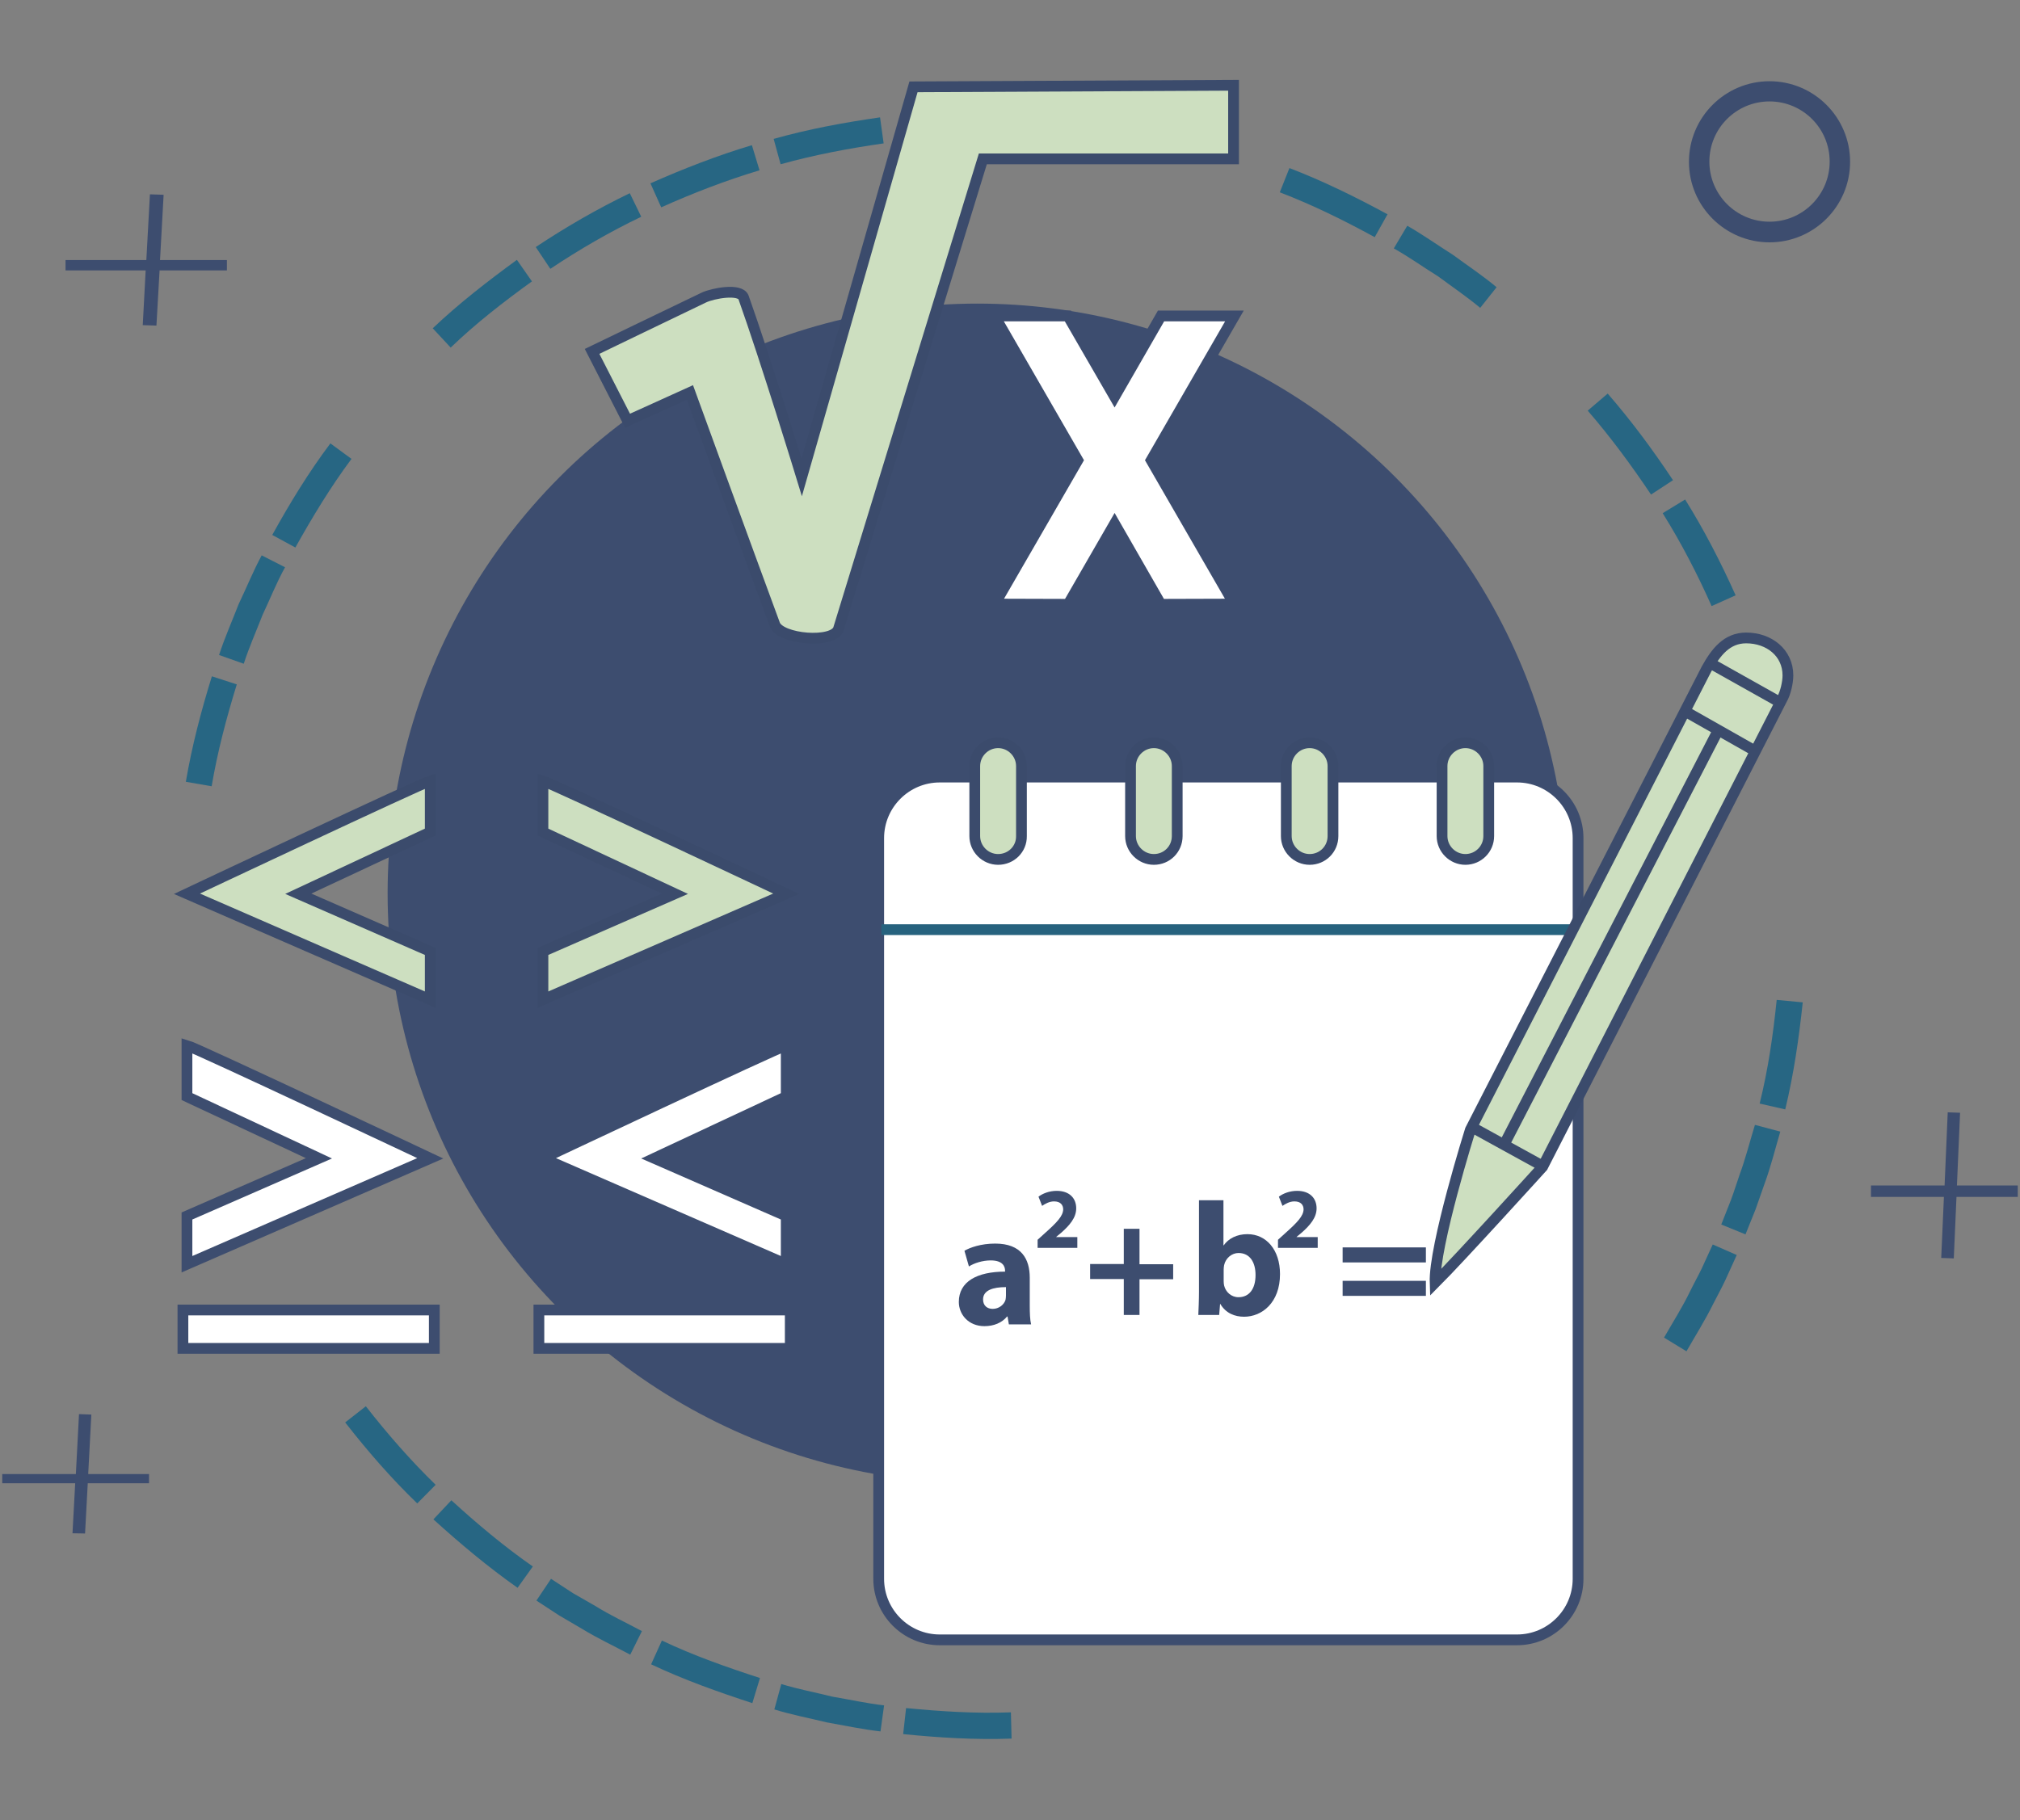 <?xml version="1.0" encoding="utf-8"?>
<!-- Generator: Adobe Illustrator 23.0.3, SVG Export Plug-In . SVG Version: 6.00 Build 0)  -->
<svg version="1.1" id="Capa_1" xmlns="http://www.w3.org/2000/svg" xmlns:xlink="http://www.w3.org/1999/xlink" x="0px" y="0px"
	 viewBox="0 0 900 811.1" style="enable-background:new 0 0 900 811.1;" xml:space="preserve">
<rect x="0" y="0" width="900" height="811.1" fill="#808080" stroke="none"/>
<style type="text/css">
	.st0{fill:#3D4D6F;}
	.st1{fill:#CDDFC0;stroke:#3B4B6C;stroke-width:4.796;stroke-miterlimit:10;}
	.st2{fill:#FFFFFF;stroke:#3D4D6F;stroke-width:4.796;stroke-miterlimit:10;}
	.st3{fill:#276683;}
	.st4{fill:none;stroke:#26627E;stroke-width:4.796;stroke-miterlimit:10;}
</style>
<g>
	<circle class="st0" cx="435.5" cy="398.1" r="262.8"/>
	<g>
		<polygon class="st0" points="71.3,115.9 72.9,86.8 66.8,86.6 65.2,115.9 29.2,115.9 29.2,120.5 64.9,120.5 63.6,144.9 69.7,145.1 
			71.1,120.5 101.1,120.5 101.1,115.9 		"/>
		<polygon class="st0" points="39.3,656.9 40.7,630.4 35.2,630.2 33.8,656.9 1,656.9 1,661 33.5,661 32.3,683.3 37.9,683.4 
			39.1,661 66.4,661 66.4,656.9 		"/>
		<polygon class="st0" points="871.9,528.3 873.3,495.9 867.8,495.7 866.4,528.3 833.6,528.3 833.6,533.4 866.1,533.4 864.9,560.6 
			870.5,560.8 871.7,533.4 899,533.4 899,528.3 		"/>
		<path class="st0" d="M788.4,108c-19.8,0-35.9-16.1-35.9-35.9s16.1-35.9,35.9-35.9s35.9,16.1,35.9,35.9S808.2,108,788.4,108z
			 M788.4,45.2c-14.8,0-26.8,12-26.8,26.8s12,26.8,26.8,26.8s26.8-12,26.8-26.8S803.2,45.2,788.4,45.2z"/>
		<path class="st1" d="M263.8,156.6c0,0,39.1-18.9,49.8-24c4-1.9,16.2-4.2,17.7,0c10.1,28.4,25.9,80.1,25.9,80.1L407,38.7L549.6,38
			v32.8H437.9c0,0-47.3,153.9-64.3,209.4c-2.1,6.8-25.9,4.8-28.4-1.9c-12.6-34.1-37.8-103.4-37.8-103.4l-27.8,12.6L263.8,156.6z"/>
		<polygon class="st2" points="550,140.8 517.3,140.8 496.6,176.8 475.8,140.8 443.1,140.8 480.2,205.1 443.2,269.2 475.9,269.3 
			496.6,233.4 517.2,269.3 549.9,269.2 512.9,205.1 		"/>
		<path class="st1" d="M191.7,348c-4.3,1.2-108.4,50.3-108.4,50.3l108.4,47.2v-21.5l-58.8-25.7l58.8-27.5V348z"/>
		<path class="st2" d="M350.3,465.9c-4.3,1.2-108.4,50.3-108.4,50.3l108.4,47.2v-21.5l-58.8-25.7l58.8-27.5V465.9z"/>
		<path class="st1" d="M241.9,348c4.3,1.2,108.4,50.3,108.4,50.3l-108.4,47.2v-21.5l58.8-25.7l-58.8-27.5V348z"/>
		<path class="st2" d="M83.3,465.9c4.3,1.2,108.4,50.3,108.4,50.3L83.3,563.4v-21.5l58.8-25.7l-58.8-27.5V465.9z"/>
		<rect x="81.5" y="583.8" class="st2" width="112" height="17.1"/>
		<rect x="240.1" y="583.8" class="st2" width="112" height="17.1"/>
		<g>
			<path class="st3" d="M758.2,565.3c-1.7,3.5-3.6,6.9-5.3,10.4c-3.4,7-7.6,13.6-11.5,20.4l10,6.1c4-7,8.3-13.8,11.9-21.1
				c1.8-3.6,3.8-7.1,5.5-10.8l5-11l-10.7-4.7L758.2,565.3z"/>
			<path class="st3" d="M403.7,761.2l-1.3,11.6c16,1.6,32.2,2.6,48.3,2l-0.3-11.7C434.8,763.7,419.2,762.7,403.7,761.2z"/>
			<path class="st3" d="M348.1,750.5l-3.1,11.3c7.7,2.4,15.7,3.9,23.5,5.8c7.9,1.4,15.8,3.1,23.8,4l1.6-11.6
				c-7.8-0.9-15.4-2.6-23.1-3.9C363.3,754.2,355.6,752.8,348.1,750.5z"/>
			<path class="st3" d="M290.1,741.7c14.6,6.9,29.8,12.3,45.1,17.3l3.4-11.2c-14.8-4.8-29.6-10-43.7-16.7L290.1,741.7z"/>
			<path class="st3" d="M255.3,710l-9.8-6.4l-6.5,9.7l10.1,6.6l10.4,6.1c6.9,4.2,14.2,7.6,21.3,11.4l5.2-10.5
				c-6.9-3.7-14-7-20.6-11.1L255.3,710z"/>
			<path class="st3" d="M193.1,677.1c11.9,10.8,24.3,21.2,37.5,30.5l6.8-9.5c-12.8-8.9-24.8-19-36.3-29.5L193.1,677.1z"/>
			<path class="st3" d="M163,626.7l-9.2,7.2c9.9,12.7,20.5,24.9,32.1,36.1l8.2-8.3C182.9,650.8,172.6,639,163,626.7z"/>
			<path class="st3" d="M82.8,348.4l11.5,2c2.6-15.4,6.6-30.5,11.2-45.4l-11.1-3.6C89.6,316.9,85.5,332.5,82.8,348.4z"/>
			<path class="st3" d="M106.3,269.3c-2.9,7.5-6.2,14.9-8.7,22.6l11,3.9c2.4-7.4,5.6-14.6,8.4-21.8c3.3-7,6.2-14.3,10-21.2
				l-10.4-5.3C112.8,254.5,109.8,262,106.3,269.3z"/>
			<path class="st3" d="M147.2,197.6c-9.7,12.9-18.1,26.7-25.9,40.8l10.3,5.6c7.6-13.6,15.7-27,25-39.5L147.2,197.6z"/>
			<path class="st3" d="M237,125.4l-6.7-9.6c-13,9.5-25.8,19.4-37.5,30.5l8,8.6C212,144.1,224.4,134.5,237,125.4z"/>
			<path class="st3" d="M285.7,96.6l-5.1-10.5c-14.5,7-28.5,15.1-41.9,24l6.5,9.7C258.1,111.2,271.7,103.3,285.7,96.6z"/>
			<path class="st3" d="M338.4,75.9L335,64.7c-15.4,4.6-30.5,10.5-45.2,17l4.8,10.7C308.9,86,323.4,80.4,338.4,75.9z"/>
			<path class="st3" d="M393.7,63.9l-1.6-11.6c-16,2.3-31.8,5.2-47.4,9.6l3.1,11.3C362.9,69,378.3,66.1,393.7,63.9z"/>
			<path class="st3" d="M570.2,85.7c14.6,5.6,28.6,12.5,42.3,20l5.7-10.2c-14.2-7.7-28.6-14.8-43.7-20.6L570.2,85.7z"/>
			<path class="st3" d="M659.5,137.2l7.3-9.2c-6.2-5.2-12.9-9.6-19.4-14.4c-6.8-4.3-13.4-9-20.4-13l-6,10.1
				c6.8,3.8,13.2,8.4,19.8,12.5C647,127.8,653.5,132.2,659.5,137.2z"/>
			<path class="st3" d="M745.4,214c-8.9-13.4-18.5-26.4-29.1-38.6l-8.9,7.6c10.2,11.8,19.5,24.4,28.2,37.4L745.4,214z"/>
			<path class="st3" d="M762.6,270.1l10.7-4.8c-6.6-14.7-14-29.1-22.5-42.7l-10,6.1C749.1,242,756.3,255.9,762.6,270.1z"/>
			<path class="st3" d="M791.6,445.6c-1.6,15.5-3.8,31-7.6,46.2l11.4,2.6c3.8-15.7,6.1-31.7,7.8-47.7L791.6,445.6z"/>
			<path class="st3" d="M775,523.7c-1.3,3.7-2.4,7.4-3.8,11.1l-4.3,10.9l10.8,4.4l4.5-11.2c1.4-3.8,2.6-7.6,4-11.4
				c2.8-7.6,4.7-15.4,7-23.2l-11.3-3C779.6,508.8,777.7,516.4,775,523.7z"/>
		</g>
		<path class="st2" d="M675.9,730.8H418.7c-15,0-27.2-12.2-27.2-27.2V373.5c0-15,12.2-27.2,27.2-27.2h257.2
			c15,0,27.2,12.2,27.2,27.2v330.1C703.1,718.6,690.9,730.8,675.9,730.8z"/>
		<path class="st1" d="M444.7,383L444.7,383c-5.7,0-10.4-4.7-10.4-10.4v-31.2c0-5.7,4.7-10.4,10.4-10.4h0c5.7,0,10.4,4.7,10.4,10.4
			v31.2C455.2,378.4,450.5,383,444.7,383z"/>
		<path class="st1" d="M514.1,383L514.1,383c-5.7,0-10.4-4.7-10.4-10.4v-31.2c0-5.7,4.7-10.4,10.4-10.4h0c5.7,0,10.4,4.7,10.4,10.4
			v31.2C524.5,378.4,519.9,383,514.1,383z"/>
		<path class="st1" d="M583.5,383L583.5,383c-5.7,0-10.4-4.7-10.4-10.4v-31.2c0-5.7,4.7-10.4,10.4-10.4h0c5.7,0,10.4,4.7,10.4,10.4
			v31.2C593.9,378.4,589.3,383,583.5,383z"/>
		<path class="st1" d="M652.9,383L652.9,383c-5.7,0-10.4-4.7-10.4-10.4v-31.2c0-5.7,4.7-10.4,10.4-10.4l0,0
			c5.7,0,10.4,4.7,10.4,10.4v31.2C663.3,378.4,658.6,383,652.9,383z"/>
		<line class="st4" x1="392.7" y1="414.3" x2="703.1" y2="414.3"/>
		<g>
			<g>
				<path class="st0" d="M458.8,581.7c0,3.3,0.1,6.5,0.6,8.5h-9.9l-0.6-3.5h-0.2c-2.3,2.8-5.9,4.3-10.1,4.3
					c-7.1,0-11.4-5.2-11.4-10.8c0-9.1,8.2-13.5,20.6-13.5v-0.4c0-1.9-1-4.6-6.4-4.6c-3.6,0-7.4,1.2-9.7,2.7l-2-7
					c2.4-1.4,7.3-3.2,13.7-3.2c11.7,0,15.4,6.9,15.4,15.2V581.7z M448.2,573.6c-5.8,0-10.2,1.4-10.2,5.5c0,2.8,1.9,4.2,4.3,4.2
					c2.7,0,5-1.8,5.7-4c0.1-0.6,0.2-1.2,0.2-1.9V573.6z"/>
			</g>
		</g>
		<g>
			<g>
				<path class="st0" d="M462.3,556v-3.5l3.2-2.9c5.5-4.9,8.1-7.7,8.2-10.6c0-2-1.2-3.6-4.1-3.6c-2.1,0-4,1.1-5.3,2l-1.6-4.1
					c1.8-1.4,4.8-2.6,8.1-2.6c5.7,0,8.7,3.3,8.7,7.8c0,4.2-3,7.6-6.6,10.8l-2.3,1.9v0.1h9.4v4.8H462.3z"/>
			</g>
		</g>
		<g>
			<g>
				<path class="st0" d="M569.4,556v-3.5l3.2-2.9c5.5-4.9,8.1-7.7,8.2-10.6c0-2-1.2-3.6-4.1-3.6c-2.1,0-4,1.1-5.3,2l-1.6-4.1
					c1.8-1.4,4.8-2.6,8.1-2.6c5.7,0,8.7,3.3,8.7,7.8c0,4.2-3,7.6-6.6,10.8l-2.3,1.9v0.1h9.4v4.8H569.4z"/>
			</g>
		</g>
		<g>
			<g>
				<path class="st0" d="M534.2,534.9h10.9v20.1h0.1c2.1-3,5.8-5,10.6-5c8.4,0,14.5,7,14.5,17.8c0,12.7-8,19-16,19
					c-4.1,0-8.1-1.5-10.6-5.7h-0.1l-0.4,4.9h-9.3c0.1-2.3,0.3-6.5,0.3-10.5V534.9z M545.2,571c0,0.7,0.1,1.4,0.2,1.9
					c0.7,2.9,3.2,5.2,6.4,5.2c4.7,0,7.6-3.6,7.6-9.9c0-5.5-2.4-9.8-7.6-9.8c-2.9,0-5.7,2.2-6.4,5.4c-0.1,0.6-0.2,1.3-0.2,2V571z"/>
			</g>
		</g>
		<g>
			<g>
				<path class="st0" d="M507.7,547.7v15.7h15v6.7h-15v15.9h-7V570h-15v-6.7h15v-15.7H507.7z"/>
			</g>
		</g>
		<g>
			<g>
				<path class="st0" d="M598.2,562.6v-6.7h37.1v6.7H598.2z M598.2,577.5v-6.7h37.1v6.7H598.2z"/>
			</g>
		</g>
		<g>
			<path class="st1" d="M794,311.5c1.5-2.6,2.6-7.3,2.6-10.5c0-10.1-8.4-16.7-18.6-16.7c-8.6,0-13.5,6.3-17.7,13.9L655.1,503.5
				c0,0-16.3,51.9-15.7,68.2c11.3-11.3,47.9-51.7,47.9-51.7L794,311.5L794,311.5z"/>
			<line class="st1" x1="656.9" y1="502.9" x2="685.8" y2="518.8"/>
			<line class="st1" x1="670.6" y1="509.2" x2="765.5" y2="325.5"/>
			<line class="st1" x1="751.7" y1="317.5" x2="781" y2="334.1"/>
			<line class="st1" x1="761.9" y1="295.5" x2="791.3" y2="312"/>
		</g>
	</g>
</g>
</svg>
